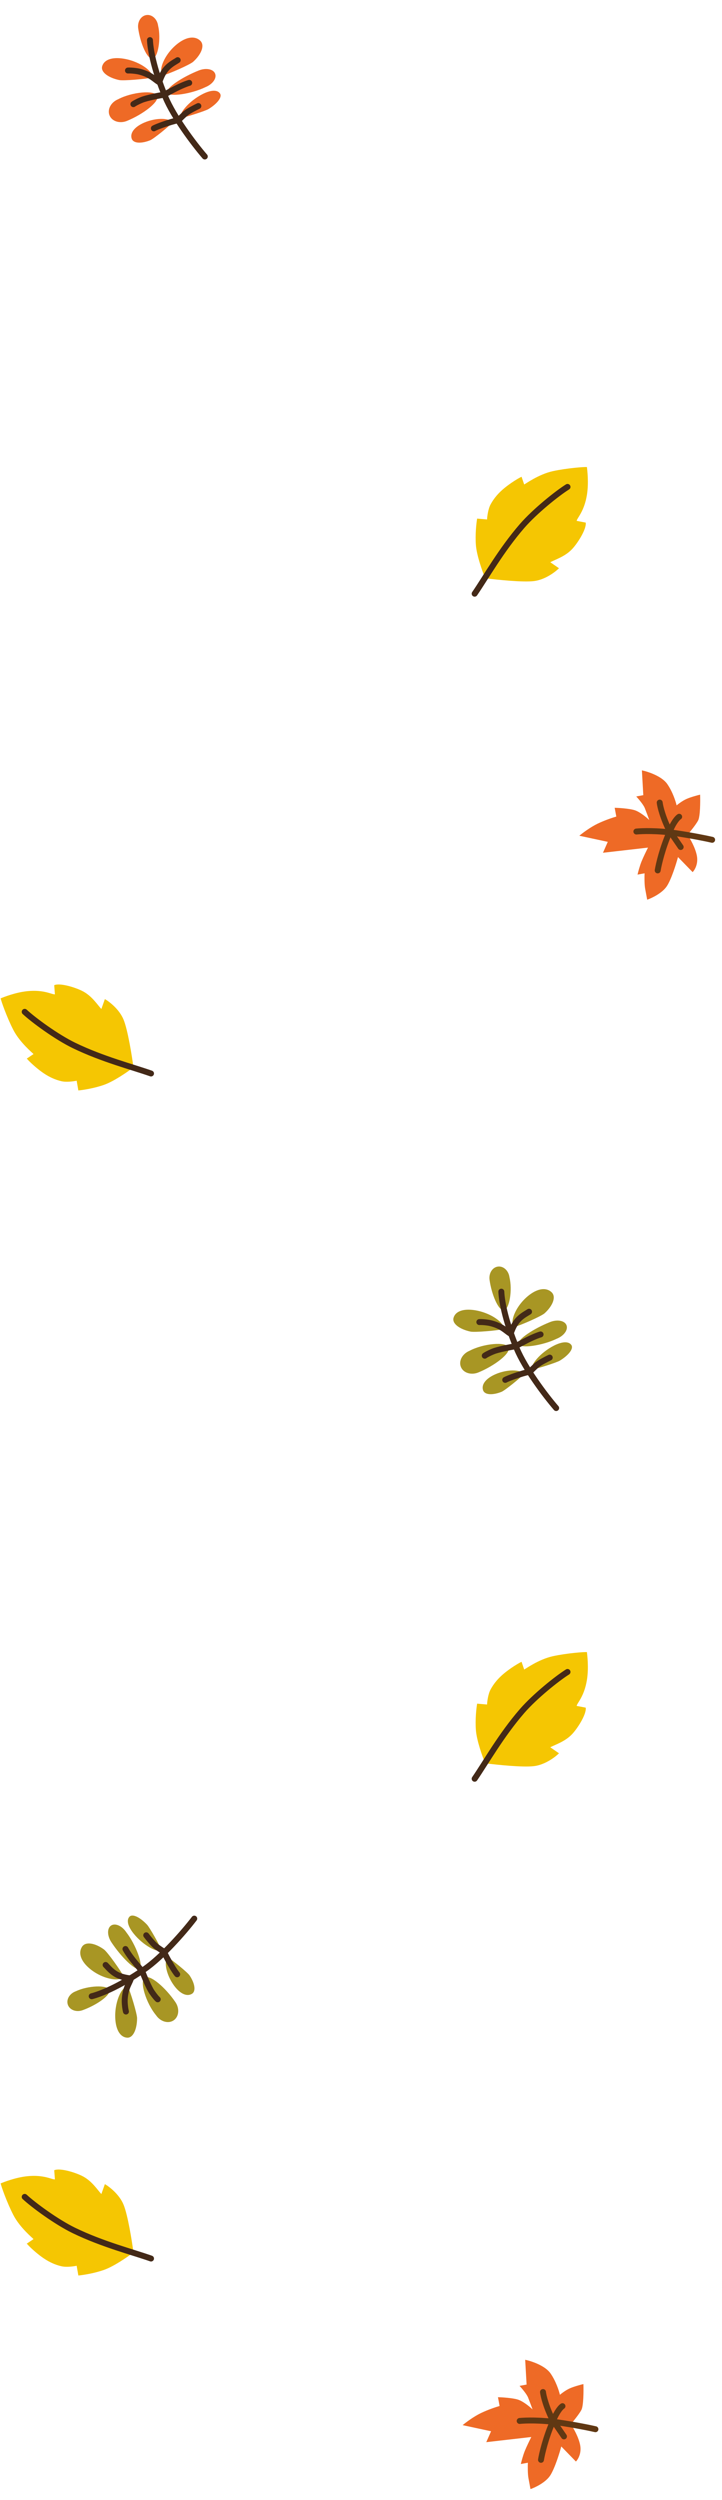 <svg width="365" height="1263" viewBox="0 0 365 1263" fill="none" xmlns="http://www.w3.org/2000/svg">
<path d="M240.587 275.411C241.013 280.758 243.896 288.786 245.284 292.132C251.203 292.908 264.442 294.281 270.044 293.563C275.646 292.844 280.743 288.947 282.591 287.088L278.183 284.043C280.735 282.689 285.589 281.218 289.171 277.465C291.997 274.504 296.624 267.231 296.097 264.024L291.522 263.151C291.711 261.714 295.345 258.492 296.714 250.025C297.722 243.79 296.852 237.248 296.715 235.972C295.669 235.816 286.59 236.482 279.475 238.039C272.331 239.602 265.518 244.561 265.001 244.768L263.663 240.858C262.555 241.392 259.497 243.106 256.125 245.69C251.91 248.92 249.585 251.938 248.02 254.833C246.767 257.149 246.3 260.875 246.224 262.448L241.211 262.005C240.826 264.246 240.161 270.065 240.587 275.411Z" fill="#F5C602"/>
<path d="M286.902 245.998C281.678 249.261 270.403 258.286 263.924 265.757C253.348 277.952 245.505 291.878 239.949 299.954" stroke="#432918" stroke-width="3" stroke-linecap="round"/>
<path d="M52.638 548.065C57.658 546.28 64.618 541.446 67.471 539.252C66.691 533.373 64.598 520.317 62.466 515.127C60.334 509.937 55.281 506.05 53.021 504.756L51.236 509.77C49.279 507.67 46.618 503.392 42.094 500.922C38.525 498.973 30.355 496.407 27.414 497.739L27.755 502.353C26.328 502.541 22.3 499.885 13.823 500.752C7.582 501.391 1.529 503.911 0.339 504.37C0.46 505.415 3.437 513.953 6.764 520.38C10.104 526.831 16.616 532.091 16.948 532.534L13.541 534.825C14.338 535.75 16.771 538.243 20.119 540.812C24.303 544.024 27.797 545.478 30.979 546.234C33.524 546.84 37.218 546.328 38.748 545.996L39.614 550.92C41.863 550.712 47.617 549.851 52.638 548.065Z" fill="#F5C602"/>
<path d="M12.486 511.204C16.963 515.375 28.527 523.869 37.363 528.161C51.788 535.167 67.17 539.105 76.35 542.355" stroke="#432918" stroke-width="3" stroke-linecap="round"/>
<path d="M352.915 414.551C351.82 416.596 348.898 420.207 347.574 421.757C348.836 423.595 351.549 428.295 352.308 432.391C353.068 436.486 351.186 439.582 350.15 440.618L342.754 433.011C341.848 436.402 339.464 444.073 337.176 447.628C334.888 451.183 329.557 453.722 327.178 454.547L326.146 448.982C325.75 446.846 325.788 442.91 325.856 441.209L322.295 441.869C322.594 440.586 323.414 437.472 324.297 435.282C325.18 433.092 326.862 429.665 327.593 428.225L304.824 430.834L307.255 425.319L292.869 422.23C294.397 420.949 298.382 417.939 302.101 416.144C305.82 414.35 309.959 412.999 311.564 412.548L310.739 408.097C312.898 408.157 317.899 408.473 320.623 409.257C323.347 410.041 326.831 412.941 328.233 414.293C327.763 412.998 326.651 409.981 325.965 408.267C325.279 406.552 322.804 403.635 321.652 402.39L325.213 401.73L324.502 389.199C327.615 389.85 334.53 392.129 337.281 396.039C340.032 399.949 341.611 404.906 342.056 406.895C342.85 406.211 344.948 404.609 346.985 403.679C349.023 402.749 352.472 401.818 353.942 401.468C354.056 404.977 354.009 412.507 352.915 414.551Z" fill="#EE6A26"/>
<path d="M321.714 420.106C324.5 419.82 332.297 419.572 341.194 420.869C350.091 422.167 357.448 423.688 360.015 424.286" stroke="#603813" stroke-width="3" stroke-linecap="round"/>
<path d="M338.538 420.21C334.906 428.435 332.994 436.663 332.492 439.749" stroke="#603813" stroke-width="3" stroke-linecap="round"/>
<path d="M338.844 420.614C335.076 413.209 333.716 407.445 333.507 405.488" stroke="#603813" stroke-width="3" stroke-linecap="round"/>
<path d="M339.066 420.572L344.113 427.925" stroke="#603813" stroke-width="3" stroke-linecap="round"/>
<path d="M338.539 420.209C340.562 415.23 342.59 413.089 343.351 412.641" stroke="#603813" stroke-width="3" stroke-linecap="round"/>
<path d="M247.488 646.625C248.511 653.968 251.969 662.318 254.746 661.932C257.523 661.545 259.142 651.814 257.546 645.225C257.083 641.899 254.456 639.517 251.679 639.904C248.901 640.291 247.025 643.3 247.488 646.625Z" fill="#A89624"/>
<path d="M268.051 653.896C260.983 658.996 257.293 668.012 259.92 670.439C262.666 669.814 273.65 664.994 275.301 663.504C279.241 659.946 281.438 655.249 278.811 652.822C276.184 650.395 272.169 650.924 268.051 653.896Z" fill="#A89624"/>
<path d="M278.094 667.922C270.017 671.121 261.235 676.785 262.158 679.115C263.08 681.444 274.307 679.827 281.436 676.357C285.094 674.908 287.311 671.845 286.388 669.515C285.465 667.186 281.752 666.472 278.094 667.922Z" fill="#A89624"/>
<path d="M241.841 693.382C249.878 690.082 258.356 683.742 257.116 680.724C255.877 677.705 244.369 678.727 237.353 682.453C233.714 683.947 231.768 687.606 233.007 690.624C234.247 693.642 238.202 694.877 241.841 693.382Z" fill="#A89624"/>
<path d="M280.09 679.815C273.12 683.333 267.699 689.954 269.078 691.903C271.406 691.558 281.368 688.432 283.08 687.385C287.166 684.886 290.205 681.449 288.826 679.5C287.447 677.551 284.152 677.766 280.09 679.815Z" fill="#A89624"/>
<path d="M238.935 661.792C247.57 662.748 255.41 668.358 254.468 671.482C251.824 672.202 240.035 673.217 237.862 672.753C232.674 671.645 228.358 668.845 229.3 665.722C230.242 662.598 233.905 661.235 238.935 661.792Z" fill="#A89624"/>
<path d="M249.092 694.95C255.619 691.507 263.806 691.716 264.632 694.361C263.116 696.128 255.311 702.459 253.561 703.169C249.385 704.862 245.016 704.95 244.19 702.305C243.364 699.659 245.29 696.956 249.092 694.95Z" fill="#A89624"/>
<path d="M267.46 662.71C265.679 663.885 262.821 665.184 260.647 668.438C259.47 670.199 258.596 672.479 258.306 673.398" stroke="#432918" stroke-width="3" stroke-linecap="round"/>
<path d="M253.442 652.573C253.583 656.15 254.887 666.136 261.321 681.491C265.431 691.298 275.383 704.676 281.171 711.38" stroke="#432918" stroke-width="3" stroke-linecap="round"/>
<path d="M242.322 667.939C243.592 667.863 246.577 668.069 248.638 668.649C254.002 670.159 255.685 672.371 257.956 673.764" stroke="#432918" stroke-width="3" stroke-linecap="round"/>
<path d="M273.291 674.18C272.331 674.439 269.408 675.487 265.402 677.604C261.396 679.721 260.797 680.013 260.998 679.894" stroke="#432918" stroke-width="3" stroke-linecap="round"/>
<path d="M245.061 684.931C245.406 684.657 246.728 683.847 249.252 682.799C251.776 681.751 257.923 680.586 260.682 680.135" stroke="#432918" stroke-width="3" stroke-linecap="round"/>
<path d="M277.916 685.884C276.267 686.663 272.623 688.533 271.233 689.776C269.842 691.019 268.326 692.549 267.742 693.158" stroke="#432918" stroke-width="3" stroke-linecap="round"/>
<path d="M267.802 693.052C267.333 693.089 265.434 693.481 261.6 694.742C257.765 696.002 255.877 696.871 255.412 697.148" stroke="#432918" stroke-width="3" stroke-linecap="round"/>
<path d="M240.587 874.12C241.013 879.467 243.896 887.495 245.284 890.841C251.203 891.617 264.442 892.99 270.044 892.272C275.646 891.553 280.743 887.656 282.591 885.797L278.183 882.752C280.735 881.398 285.589 879.927 289.171 876.174C291.997 873.213 296.624 865.94 296.097 862.733L291.522 861.86C291.711 860.423 295.345 857.201 296.714 848.734C297.722 842.499 296.852 835.957 296.715 834.681C295.669 834.525 286.59 835.191 279.475 836.748C272.331 838.311 265.518 843.27 265.001 843.477L263.663 839.567C262.555 840.101 259.497 841.815 256.125 844.399C251.91 847.629 249.585 850.647 248.02 853.542C246.767 855.858 246.3 859.584 246.224 861.157L241.211 860.714C240.826 862.955 240.161 868.774 240.587 874.12Z" fill="#F5C602"/>
<path d="M286.902 844.707C281.678 847.97 270.403 856.995 263.924 864.466C253.348 876.661 245.505 890.587 239.949 898.663" stroke="#432918" stroke-width="3" stroke-linecap="round"/>
<path d="M52.638 1146.77C57.658 1144.99 64.618 1140.15 67.471 1137.96C66.691 1132.08 64.598 1119.03 62.466 1113.84C60.334 1108.65 55.281 1104.76 53.021 1103.46L51.236 1108.48C49.279 1106.38 46.618 1102.1 42.094 1099.63C38.525 1097.68 30.355 1095.12 27.414 1096.45L27.755 1101.06C26.328 1101.25 22.3 1098.59 13.823 1099.46C7.582 1100.1 1.529 1102.62 0.339 1103.08C0.46 1104.12 3.437 1112.66 6.764 1119.09C10.104 1125.54 16.616 1130.8 16.948 1131.24L13.541 1133.53C14.338 1134.46 16.771 1136.95 20.119 1139.52C24.303 1142.73 27.797 1144.19 30.979 1144.94C33.524 1145.55 37.218 1145.04 38.748 1144.7L39.614 1149.63C41.863 1149.42 47.617 1148.56 52.638 1146.77Z" fill="#F5C602"/>
<path d="M12.486 1109.91C16.963 1114.08 28.527 1122.58 37.363 1126.87C51.788 1133.88 67.17 1137.81 76.35 1141.06" stroke="#432918" stroke-width="3" stroke-linecap="round"/>
<path d="M293.915 1217.55C292.82 1219.6 289.898 1223.21 288.574 1224.76C289.836 1226.6 292.549 1231.3 293.308 1235.39C294.068 1239.49 292.186 1242.58 291.15 1243.62L283.754 1236.01C282.848 1239.4 280.464 1247.07 278.176 1250.63C275.888 1254.18 270.557 1256.72 268.178 1257.55L267.146 1251.98C266.75 1249.85 266.788 1245.91 266.856 1244.21L263.295 1244.87C263.594 1243.59 264.414 1240.47 265.297 1238.28C266.18 1236.09 267.862 1232.66 268.593 1231.22L245.824 1233.83L248.255 1228.32L233.869 1225.23C235.397 1223.95 239.382 1220.94 243.101 1219.14C246.82 1217.35 250.959 1216 252.564 1215.55L251.739 1211.1C253.898 1211.16 258.899 1211.47 261.623 1212.26C264.347 1213.04 267.831 1215.94 269.233 1217.29C268.763 1216 267.651 1212.98 266.965 1211.27C266.279 1209.55 263.804 1206.63 262.652 1205.39L266.213 1204.73L265.502 1192.2C268.615 1192.85 275.53 1195.13 278.281 1199.04C281.032 1202.95 282.611 1207.91 283.056 1209.9C283.85 1209.21 285.948 1207.61 287.985 1206.68C290.023 1205.75 293.472 1204.82 294.942 1204.47C295.056 1207.98 295.009 1215.51 293.915 1217.55Z" fill="#EE6A26"/>
<path d="M262.714 1223.11C265.5 1222.82 273.297 1222.57 282.194 1223.87C291.091 1225.17 298.448 1226.69 301.015 1227.29" stroke="#603813" stroke-width="3" stroke-linecap="round"/>
<path d="M279.538 1223.21C275.906 1231.43 273.994 1239.66 273.492 1242.75" stroke="#603813" stroke-width="3" stroke-linecap="round"/>
<path d="M279.844 1223.61C276.076 1216.21 274.716 1210.44 274.507 1208.49" stroke="#603813" stroke-width="3" stroke-linecap="round"/>
<path d="M280.066 1223.57L285.113 1230.92" stroke="#603813" stroke-width="3" stroke-linecap="round"/>
<path d="M279.539 1223.21C281.562 1218.23 283.59 1216.09 284.351 1215.64" stroke="#603813" stroke-width="3" stroke-linecap="round"/>
<path d="M41.753 1015.59C48.729 1013.08 56.191 1007.98 55.242 1005.34C54.293 1002.7 44.437 1003.12 38.316 1006.03C35.157 1007.17 33.365 1010.23 34.315 1012.87C35.264 1015.51 38.594 1016.73 41.753 1015.59Z" fill="#A89624"/>
<path d="M44.644 993.971C51.088 999.84 60.669 1001.6 62.505 998.53C61.328 995.971 54.355 986.211 52.557 984.902C48.265 981.777 43.218 980.592 41.382 983.662C39.546 986.732 40.889 990.552 44.644 993.971Z" fill="#A89624"/>
<path d="M56.307 981.261C61.099 988.508 68.446 995.939 70.536 994.557C72.626 993.175 68.737 982.52 63.876 976.257C61.706 972.975 58.253 971.434 56.163 972.816C54.073 974.198 54.138 977.979 56.307 981.261Z" fill="#A89624"/>
<path d="M88.674 1011.51C83.793 1004.32 75.846 997.327 73.146 999.16C70.447 1000.99 73.811 1012.05 78.9 1018.15C81.11 1021.4 85.09 1022.55 87.789 1020.72C90.488 1018.89 90.884 1014.76 88.674 1011.51Z" fill="#A89624"/>
<path d="M67.537 976.863C72.412 982.962 80.006 986.906 81.63 985.157C80.814 982.949 75.707 973.842 74.331 972.382C71.045 968.896 67.057 966.628 65.433 968.378C63.809 970.128 64.697 973.309 67.537 976.863Z" fill="#A89624"/>
<path d="M58.355 1020.84C57.516 1012.2 61.396 1003.37 64.646 1003.65C65.895 1006.09 69.31 1017.42 69.303 1019.64C69.285 1024.95 67.431 1029.75 64.18 1029.47C60.93 1029.19 58.843 1025.88 58.355 1020.84Z" fill="#A89624"/>
<path d="M88.718 1004.09C84.007 998.41 82.529 990.355 84.948 989.003C86.989 990.124 94.789 996.462 95.843 998.028C98.358 1001.77 99.342 1006.02 96.923 1007.38C94.504 1008.73 91.462 1007.4 88.718 1004.09Z" fill="#A89624"/>
<path d="M53.392 992.738C54.908 994.239 56.766 996.77 60.398 998.229C62.363 999.019 64.773 999.406 65.732 999.5" stroke="#432918" stroke-width="3" stroke-linecap="round"/>
<path d="M46.352 1008.54C49.823 1007.67 59.328 1004.34 73.034 994.886C81.786 988.849 92.835 976.361 98.206 969.32" stroke="#432918" stroke-width="3" stroke-linecap="round"/>
<path d="M63.674 1016.27C63.339 1015.04 62.927 1012.07 63.071 1009.94C63.447 1004.38 65.266 1002.28 66.162 999.768" stroke="#432918" stroke-width="3" stroke-linecap="round"/>
<path d="M63.419 984.674C63.87 985.561 65.496 988.207 68.391 991.692C71.286 995.177 71.695 995.704 71.537 995.532" stroke="#432918" stroke-width="3" stroke-linecap="round"/>
<path d="M79.742 1010.09C79.402 1009.81 78.338 1008.68 76.794 1006.43C75.249 1004.18 72.846 998.398 71.838 995.792" stroke="#432918" stroke-width="3" stroke-linecap="round"/>
<path d="M73.923 977.744C75.024 979.197 77.603 982.38 79.105 983.485C80.607 984.59 82.415 985.76 83.132 986.206" stroke="#432918" stroke-width="3" stroke-linecap="round"/>
<path d="M83.015 986.168C83.149 986.62 83.922 988.398 85.944 991.891C87.965 995.385 89.204 997.054 89.57 997.453" stroke="#432918" stroke-width="3" stroke-linecap="round"/>
<path d="M69.858 14.316C70.88 21.659 74.338 30.01 77.115 29.623C79.893 29.236 81.511 19.505 79.915 12.916C79.452 9.591 76.826 7.209 74.048 7.595C71.271 7.982 69.395 10.991 69.858 14.316Z" fill="#EE6A26"/>
<path d="M90.421 21.587C83.353 26.688 79.662 35.703 82.289 38.13C85.036 37.505 96.02 32.685 97.671 31.195C101.61 27.637 103.808 22.941 101.181 20.513C98.553 18.086 94.539 18.615 90.421 21.587Z" fill="#EE6A26"/>
<path d="M100.464 35.613C92.387 38.813 83.604 44.477 84.527 46.806C85.45 49.136 96.677 47.518 103.806 44.048C107.463 42.599 109.68 39.536 108.758 37.207C107.835 34.877 104.122 34.164 100.464 35.613Z" fill="#EE6A26"/>
<path d="M64.211 61.074C72.247 57.774 80.725 51.433 79.486 48.415C78.247 45.397 66.739 46.418 59.723 50.144C56.083 51.639 54.138 55.297 55.377 58.315C56.616 61.333 60.571 62.568 64.211 61.074Z" fill="#EE6A26"/>
<path d="M102.46 47.506C95.489 51.024 90.068 57.645 91.447 59.594C93.776 59.249 103.738 56.123 105.45 55.076C109.536 52.577 112.575 49.14 111.196 47.191C109.817 45.242 106.521 45.457 102.46 47.506Z" fill="#EE6A26"/>
<path d="M61.305 29.483C69.939 30.439 77.78 36.05 76.838 39.173C74.194 39.894 62.405 40.909 60.231 40.445C55.043 39.337 50.728 36.537 51.67 33.413C52.612 30.289 56.274 28.927 61.305 29.483Z" fill="#EE6A26"/>
<path d="M71.462 62.642C77.989 59.199 86.175 59.407 87.002 62.053C85.486 63.819 77.68 70.151 75.931 70.86C71.755 72.554 67.386 72.641 66.56 69.996C65.733 67.351 67.659 64.647 71.462 62.642Z" fill="#EE6A26"/>
<path d="M89.829 30.4C88.049 31.576 85.191 32.874 83.016 36.129C81.839 37.89 80.966 40.169 80.676 41.088" stroke="#432918" stroke-width="3" stroke-linecap="round"/>
<path d="M75.812 20.264C75.953 23.841 77.257 33.827 83.691 49.182C87.801 58.988 97.753 72.367 103.54 79.07" stroke="#432918" stroke-width="3" stroke-linecap="round"/>
<path d="M64.692 35.629C65.962 35.553 68.947 35.759 71.008 36.339C76.372 37.849 78.055 40.062 80.325 41.454" stroke="#432918" stroke-width="3" stroke-linecap="round"/>
<path d="M95.661 41.87C94.7 42.13 91.777 43.177 87.771 45.294C83.766 47.412 83.166 47.703 83.367 47.585" stroke="#432918" stroke-width="3" stroke-linecap="round"/>
<path d="M67.43 52.622C67.776 52.348 69.098 51.537 71.621 50.489C74.145 49.442 80.293 48.277 83.051 47.825" stroke="#432918" stroke-width="3" stroke-linecap="round"/>
<path d="M100.285 53.574C98.637 54.353 94.992 56.223 93.602 57.466C92.212 58.709 90.696 60.239 90.112 60.848" stroke="#432918" stroke-width="3" stroke-linecap="round"/>
<path d="M90.172 60.742C89.703 60.78 87.804 61.171 83.97 62.432C80.135 63.693 78.247 64.561 77.782 64.838" stroke="#432918" stroke-width="3" stroke-linecap="round"/>
</svg>
